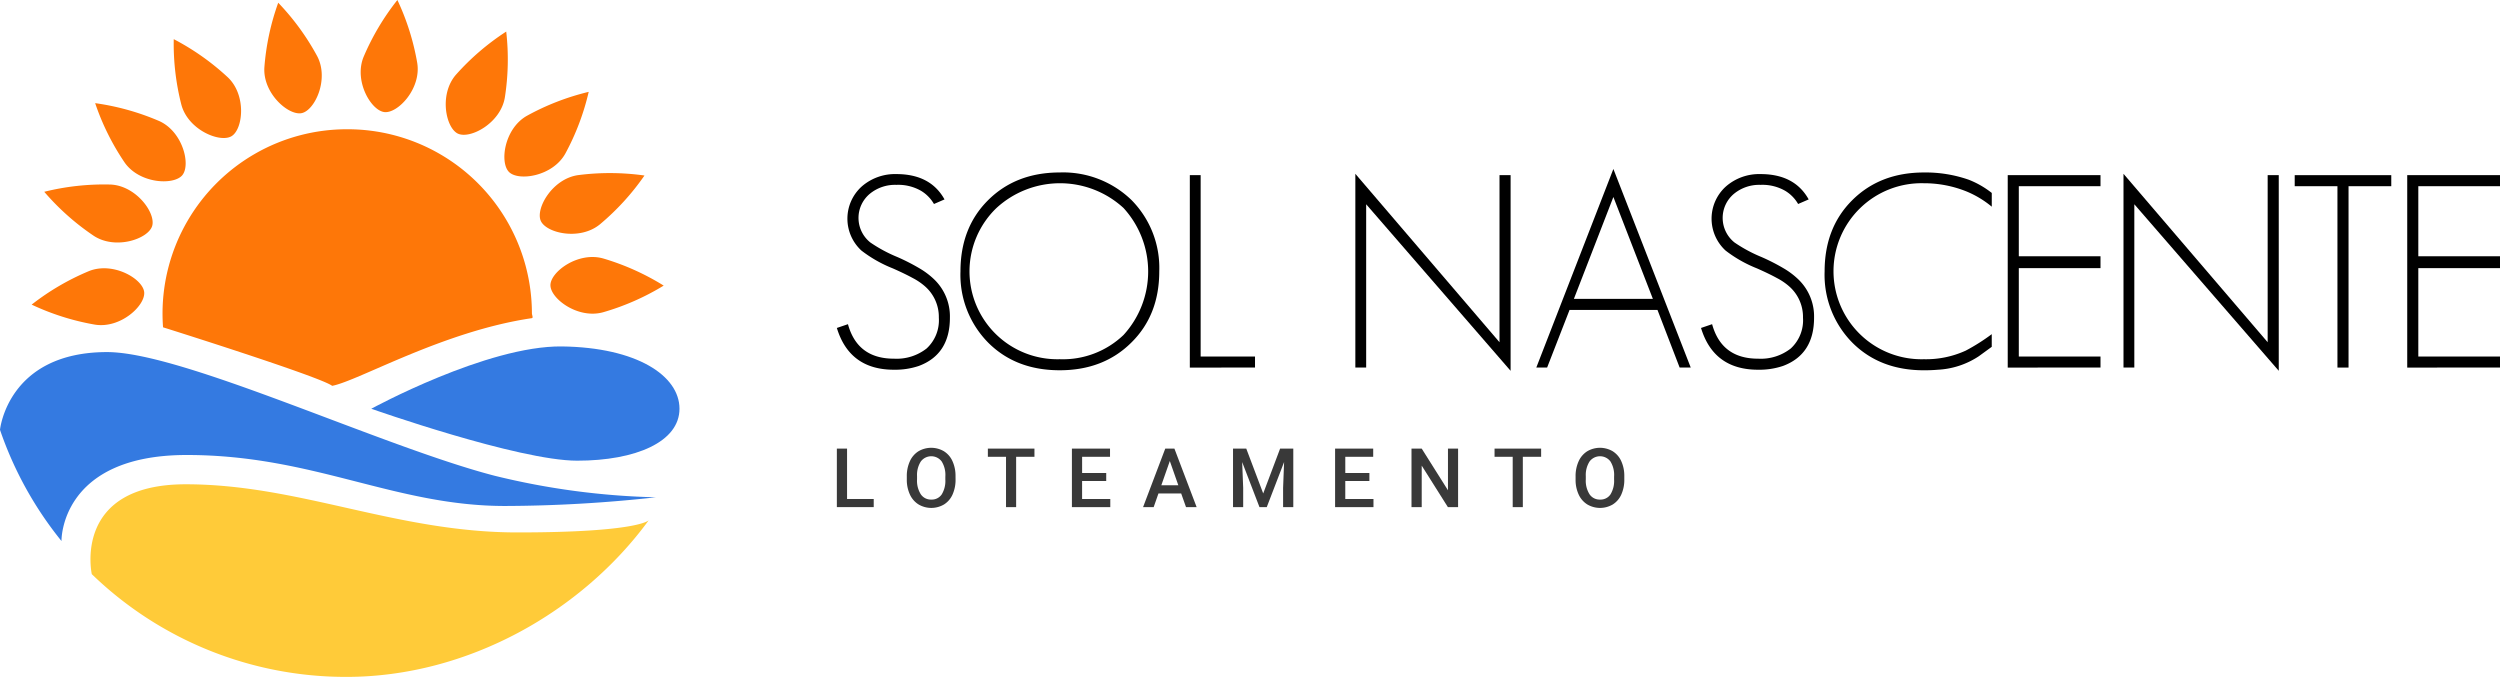 <svg id="logo-horiz" xmlns="http://www.w3.org/2000/svg" width="482" height="130.5" viewBox="0 0 482 130.5">
  <g id="Grupo_6" data-name="Grupo 6">
    <path id="Caminho_27" data-name="Caminho 27" d="M4246.738,1247.434" transform="translate(-4181.237 -1151.555)" fill="none" stroke="#000" stroke-miterlimit="10" stroke-width="1"/>
    <path id="Caminho_28" data-name="Caminho 28" d="M4140.511,1216.852a70.074,70.074,0,0,0,11.854,21.437s-.339-16.586,24.144-16.586,40.012,9.83,61.387,9.83a270.113,270.113,0,0,0,29.047-1.673,143.7,143.7,0,0,1-31.056-4.152c-21.741-5.633-60.109-23.846-74.725-23.846C4141.979,1201.861,4140.511,1216.852,4140.511,1216.852Z" transform="translate(-4140.511 -1133.98)" fill="#347ae1"/>
    <path id="Caminho_29" data-name="Caminho 29" d="M4276.438,1250.281c-12.821,17.555-34.837,30.2-58.3,30.2a70.424,70.424,0,0,1-49.081-19.809s-3.811-17.326,18.113-17.326,40.56,9.284,63.945,9.284S4276.438,1250.281,4276.438,1250.281Z" transform="translate(-4151.36 -1149.977)" fill="#ffcb39"/>
    <path id="Caminho_30" data-name="Caminho 30" d="M4256.6,1212.1s22.333-12.2,36.767-12.014,22.655,5.643,22.655,12.014-8.4,10.012-19.732,10.012S4256.6,1212.1,4256.6,1212.1Z" transform="translate(-4185.017 -1133.293)" fill="#347ae1"/>
    <path id="Caminho_31" data-name="Caminho 31" d="M4211.25,1116.292a35.544,35.544,0,0,0-35.609,35.479q0,1.366.1,2.706s30.276,9.508,32.606,11.283c5.07-.955,21.365-10.529,38.5-13.047.311-.046.013-.627.013-.942A35.544,35.544,0,0,0,4211.25,1116.292Zm-22.315,1.343c2.226-1.315,2.942-7.874-.687-11.338a47.667,47.667,0,0,0-10.444-7.376,47.344,47.344,0,0,0,1.479,12.669C4180.591,1116.426,4186.709,1118.949,4188.936,1117.635Zm13.542-4.454c2.532-.535,5.319-6.52,2.994-10.96a47.5,47.5,0,0,0-7.522-10.321,47.348,47.348,0,0,0-2.671,12.474C4194.961,1109.373,4199.946,1113.716,4202.478,1113.181Zm15.938-.2c2.57.3,7.125-4.493,6.34-9.439a47.379,47.379,0,0,0-3.832-12.17,47.435,47.435,0,0,0-6.52,10.976C4212.508,1106.986,4215.845,1112.684,4218.416,1112.981Zm24.034,11.557c1.839,1.814,8.389.848,10.836-3.526a47.381,47.381,0,0,0,4.524-11.931,47.751,47.751,0,0,0-11.93,4.626C4241.516,1116.188,4240.61,1122.724,4242.45,1124.538Zm-9.852-7.4c2.341,1.1,8.192-1.989,9.036-6.926a47.371,47.371,0,0,0,.272-12.752,47.611,47.611,0,0,0-9.7,8.326C4228.922,1109.58,4230.257,1116.042,4232.6,1117.141Zm-53.138,8.006c1.652-1.985.109-8.4-4.48-10.444a47.8,47.8,0,0,0-12.327-3.44,47.393,47.393,0,0,0,5.676,11.432C4171.194,1126.81,4177.808,1127.132,4179.46,1125.147Zm-18.013,18.5a47.683,47.683,0,0,0-11.037,6.46,47.781,47.781,0,0,0,12.2,3.857c4.962.8,9.783-3.725,9.494-6.287S4166.108,1141.768,4161.447,1143.643Zm98.5-9a47.525,47.525,0,0,0,8.615-9.433,47.826,47.826,0,0,0-12.8-.074c-4.977.706-8.233,6.451-7.193,8.812S4256.055,1137.813,4259.946,1134.643Zm.646,6.559c-4.837-1.363-10.149,2.575-10.16,5.153s5.274,6.556,10.121,5.228a47.737,47.737,0,0,0,11.712-5.147A47.745,47.745,0,0,0,4260.592,1141.2Zm-95.031-14.253a47.85,47.85,0,0,0-12.724,1.4,47.6,47.6,0,0,0,9.552,8.492c4.2,2.751,10.457.588,11.245-1.868S4170.583,1127.137,4165.561,1126.949Z" transform="translate(-4144.306 -1091.372)" fill="#fe7708"/>
  </g>
  <g id="Grupo_9" data-name="Grupo 9" transform="translate(161.346 32.575)">
    <g id="Grupo_7" data-name="Grupo 7" transform="translate(0)">
      <path id="Caminho_32" data-name="Caminho 32" d="M4417.975,1182.994a14.249,14.249,0,0,1-4.8.728q-8.552,0-11-8.053l2.139-.727q1.824,6.651,8.865,6.65a9.359,9.359,0,0,0,6.31-1.974,7.4,7.4,0,0,0,2.347-5.923,7.841,7.841,0,0,0-2.764-6.131,11.751,11.751,0,0,0-2.242-1.507q-1.513-.83-3.859-1.87a24.921,24.921,0,0,1-6.049-3.429,8.349,8.349,0,0,1,.051-12.366,9.738,9.738,0,0,1,6.675-2.39q6.571,0,9.282,4.884l-2.034.883a7.061,7.061,0,0,0-2.5-2.546,8.837,8.837,0,0,0-4.746-1.143,7.656,7.656,0,0,0-5.111,1.715,6.05,6.05,0,0,0,.1,9.4,28.035,28.035,0,0,0,5.215,2.806,39.512,39.512,0,0,1,4.224,2.156,15.091,15.091,0,0,1,2.868,2.156,9.911,9.911,0,0,1,3.024,7.378Q4423.972,1180.76,4417.975,1182.994Z" transform="translate(-4402.174 -1145.014)"/>
      <path id="Caminho_33" data-name="Caminho 33" d="M4473.78,1178.278q-5.372,5.352-13.819,5.352t-13.767-5.3a18.6,18.6,0,0,1-5.371-13.768q0-8.417,5.319-13.716,5.37-5.352,13.819-5.352a18.954,18.954,0,0,1,13.819,5.3,18.6,18.6,0,0,1,5.371,13.769Q4479.151,1172.979,4473.78,1178.278Zm-1.512-25.926a18.1,18.1,0,0,0-24.509,0,16.945,16.945,0,0,0,12.2,29.148,16.9,16.9,0,0,0,12.307-4.677,18.148,18.148,0,0,0,0-24.471Z" transform="translate(-4416.991 -1144.818)"/>
      <path id="Caminho_34" data-name="Caminho 34" d="M4512.537,1183.437v-37.1h2.086v34.967h10.482v2.13Z" transform="translate(-4444.485 -1145.144)"/>
      <path id="Caminho_35" data-name="Caminho 35" d="M4566.378,1151.787v31.486h-2.086v-37.357l27.795,32.473v-32.212h2.138v37.72Z" transform="translate(-4464.327 -1144.981)"/>
      <path id="Caminho_36" data-name="Caminho 36" d="M4648.508,1182.686l-4.276-11.118h-16.949l-4.327,11.118h-2.086l14.862-38.292,14.915,38.292Zm-12.776-32.888-7.613,19.639h15.226Z" transform="translate(-4486.018 -1144.394)"/>
      <path id="Caminho_37" data-name="Caminho 37" d="M4688.175,1182.994a14.257,14.257,0,0,1-4.8.728q-8.552,0-11-8.053l2.138-.727q1.825,6.651,8.865,6.65a9.358,9.358,0,0,0,6.311-1.974,7.4,7.4,0,0,0,2.347-5.923,7.84,7.84,0,0,0-2.764-6.131,11.757,11.757,0,0,0-2.243-1.507q-1.512-.83-3.859-1.87a24.916,24.916,0,0,1-6.048-3.429,8.351,8.351,0,0,1,.051-12.366,9.74,9.74,0,0,1,6.676-2.39q6.57,0,9.282,4.884l-2.035.883a7.061,7.061,0,0,0-2.5-2.546,8.831,8.831,0,0,0-4.745-1.143,7.657,7.657,0,0,0-5.112,1.715,6.051,6.051,0,0,0,.1,9.4,28.052,28.052,0,0,0,5.215,2.806,39.558,39.558,0,0,1,4.224,2.156,15.024,15.024,0,0,1,2.867,2.156,9.906,9.906,0,0,1,3.025,7.378Q4694.172,1180.76,4688.175,1182.994Z" transform="translate(-4505.764 -1145.014)"/>
      <path id="Caminho_38" data-name="Caminho 38" d="M4740.746,1180.929a15.761,15.761,0,0,1-7.927,2.6q-.575.051-1.252.078t-1.407.026q-8.447,0-13.768-5.3a18.6,18.6,0,0,1-5.371-13.768q0-8.417,5.319-13.716,5.37-5.352,13.819-5.352a25.216,25.216,0,0,1,8.657,1.4,17.417,17.417,0,0,1,4.432,2.546v2.65a18.886,18.886,0,0,0-4.8-2.91,21.826,21.826,0,0,0-8.292-1.61,16.97,16.97,0,1,0,0,33.928,18.4,18.4,0,0,0,8.083-1.662,38.21,38.21,0,0,0,5.005-3.17v2.442Z" transform="translate(-4520.581 -1144.818)"/>
      <path id="Caminho_39" data-name="Caminho 39" d="M4768.276,1183.437v-37.1h17.887v2.129h-15.75v13.509h15.75v2.286h-15.75v17.042h15.75v2.13Z" transform="translate(-4542.532 -1145.144)"/>
      <path id="Caminho_40" data-name="Caminho 40" d="M4806.558,1151.787v31.486h-2.086v-37.357l27.795,32.473v-32.212h2.139v37.72Z" transform="translate(-4556.407 -1144.981)"/>
      <path id="Caminho_41" data-name="Caminho 41" d="M4868.384,1148.469v34.967h-2.139v-34.967h-8.239v-2.129h18.617v2.129Z" transform="translate(-4576.932 -1145.144)"/>
      <path id="Caminho_42" data-name="Caminho 42" d="M4893.187,1183.437v-37.1h17.887v2.129h-15.749v13.509h15.749v2.286h-15.749v17.042h15.749v2.13Z" transform="translate(-4590.42 -1145.144)"/>
    </g>
    <g id="Grupo_8" data-name="Grupo 8" transform="translate(0 53.761)">
      <path id="Caminho_43" data-name="Caminho 43" d="M4404.141,1241.867h5.14v1.565h-7.107v-11.28h1.967Z" transform="translate(-4402.174 -1231.997)" fill="#393939"/>
      <path id="Caminho_44" data-name="Caminho 44" d="M4433.449,1237.989a6.9,6.9,0,0,1-.576,2.909,4.339,4.339,0,0,1-1.645,1.922,4.838,4.838,0,0,1-4.914,0,4.4,4.4,0,0,1-1.665-1.91,6.69,6.69,0,0,1-.6-2.859v-.635a6.843,6.843,0,0,1,.587-2.913,4.4,4.4,0,0,1,1.657-1.933,4.848,4.848,0,0,1,4.906-.008,4.339,4.339,0,0,1,1.652,1.906,6.825,6.825,0,0,1,.592,2.894Zm-1.967-.589a4.918,4.918,0,0,0-.712-2.874,2.516,2.516,0,0,0-4.012,0,4.824,4.824,0,0,0-.735,2.816v.651a4.883,4.883,0,0,0,.727,2.875,2.345,2.345,0,0,0,2.018,1.015,2.318,2.318,0,0,0,2.01-.991,4.991,4.991,0,0,0,.7-2.9Z" transform="translate(-4410.563 -1231.9)" fill="#393939"/>
      <path id="Caminho_45" data-name="Caminho 45" d="M4458.375,1233.733h-3.532v9.7h-1.951v-9.7h-3.5v-1.581h8.981Z" transform="translate(-4420.278 -1231.997)" fill="#393939"/>
      <path id="Caminho_46" data-name="Caminho 46" d="M4482.28,1238.4h-4.65v3.471h5.436v1.565h-7.4v-11.28h7.348v1.581h-5.381v3.114h4.65Z" transform="translate(-4430.348 -1231.997)" fill="#393939"/>
      <path id="Caminho_47" data-name="Caminho 47" d="M4505.271,1240.806h-4.386l-.918,2.626h-2.045l4.276-11.28h1.766l4.284,11.28H4506.2Zm-3.833-1.581h3.281l-1.641-4.679Z" transform="translate(-4438.883 -1231.997)" fill="#393939"/>
      <path id="Caminho_48" data-name="Caminho 48" d="M4528.6,1232.152l3.266,8.646,3.258-8.646h2.542v11.28H4535.7v-3.719l.194-4.973-3.343,8.692h-1.407l-3.335-8.684.194,4.965v3.719h-1.959v-11.28Z" transform="translate(-4449.665 -1231.997)" fill="#393939"/>
      <path id="Caminho_49" data-name="Caminho 49" d="M4564.57,1238.4h-4.649v3.471h5.435v1.565h-7.4v-11.28h7.348v1.581h-5.381v3.114h4.649Z" transform="translate(-4461.897 -1231.997)" fill="#393939"/>
      <path id="Caminho_50" data-name="Caminho 50" d="M4590.833,1243.432h-1.967l-5.046-8v8h-1.968v-11.28h1.968l5.062,8.034v-8.034h1.951Z" transform="translate(-4471.06 -1231.997)" fill="#393939"/>
      <path id="Caminho_51" data-name="Caminho 51" d="M4616.8,1233.733h-3.53v9.7h-1.952v-9.7h-3.5v-1.581h8.981Z" transform="translate(-4481.015 -1231.997)" fill="#393939"/>
      <path id="Caminho_52" data-name="Caminho 52" d="M4642.55,1237.989a6.885,6.885,0,0,1-.576,2.909,4.338,4.338,0,0,1-1.644,1.922,4.84,4.84,0,0,1-4.915,0,4.407,4.407,0,0,1-1.664-1.91,6.683,6.683,0,0,1-.595-2.859v-.635a6.843,6.843,0,0,1,.587-2.913,4.406,4.406,0,0,1,1.657-1.933,4.848,4.848,0,0,1,4.906-.008,4.342,4.342,0,0,1,1.652,1.906,6.81,6.81,0,0,1,.592,2.894Zm-1.967-.589a4.914,4.914,0,0,0-.712-2.874,2.516,2.516,0,0,0-4.012,0,4.828,4.828,0,0,0-.735,2.816v.651a4.883,4.883,0,0,0,.727,2.875,2.345,2.345,0,0,0,2.018,1.015,2.317,2.317,0,0,0,2.01-.991,4.991,4.991,0,0,0,.7-2.9Z" transform="translate(-4490.729 -1231.9)" fill="#393939"/>
    </g>
  </g>
</svg>

